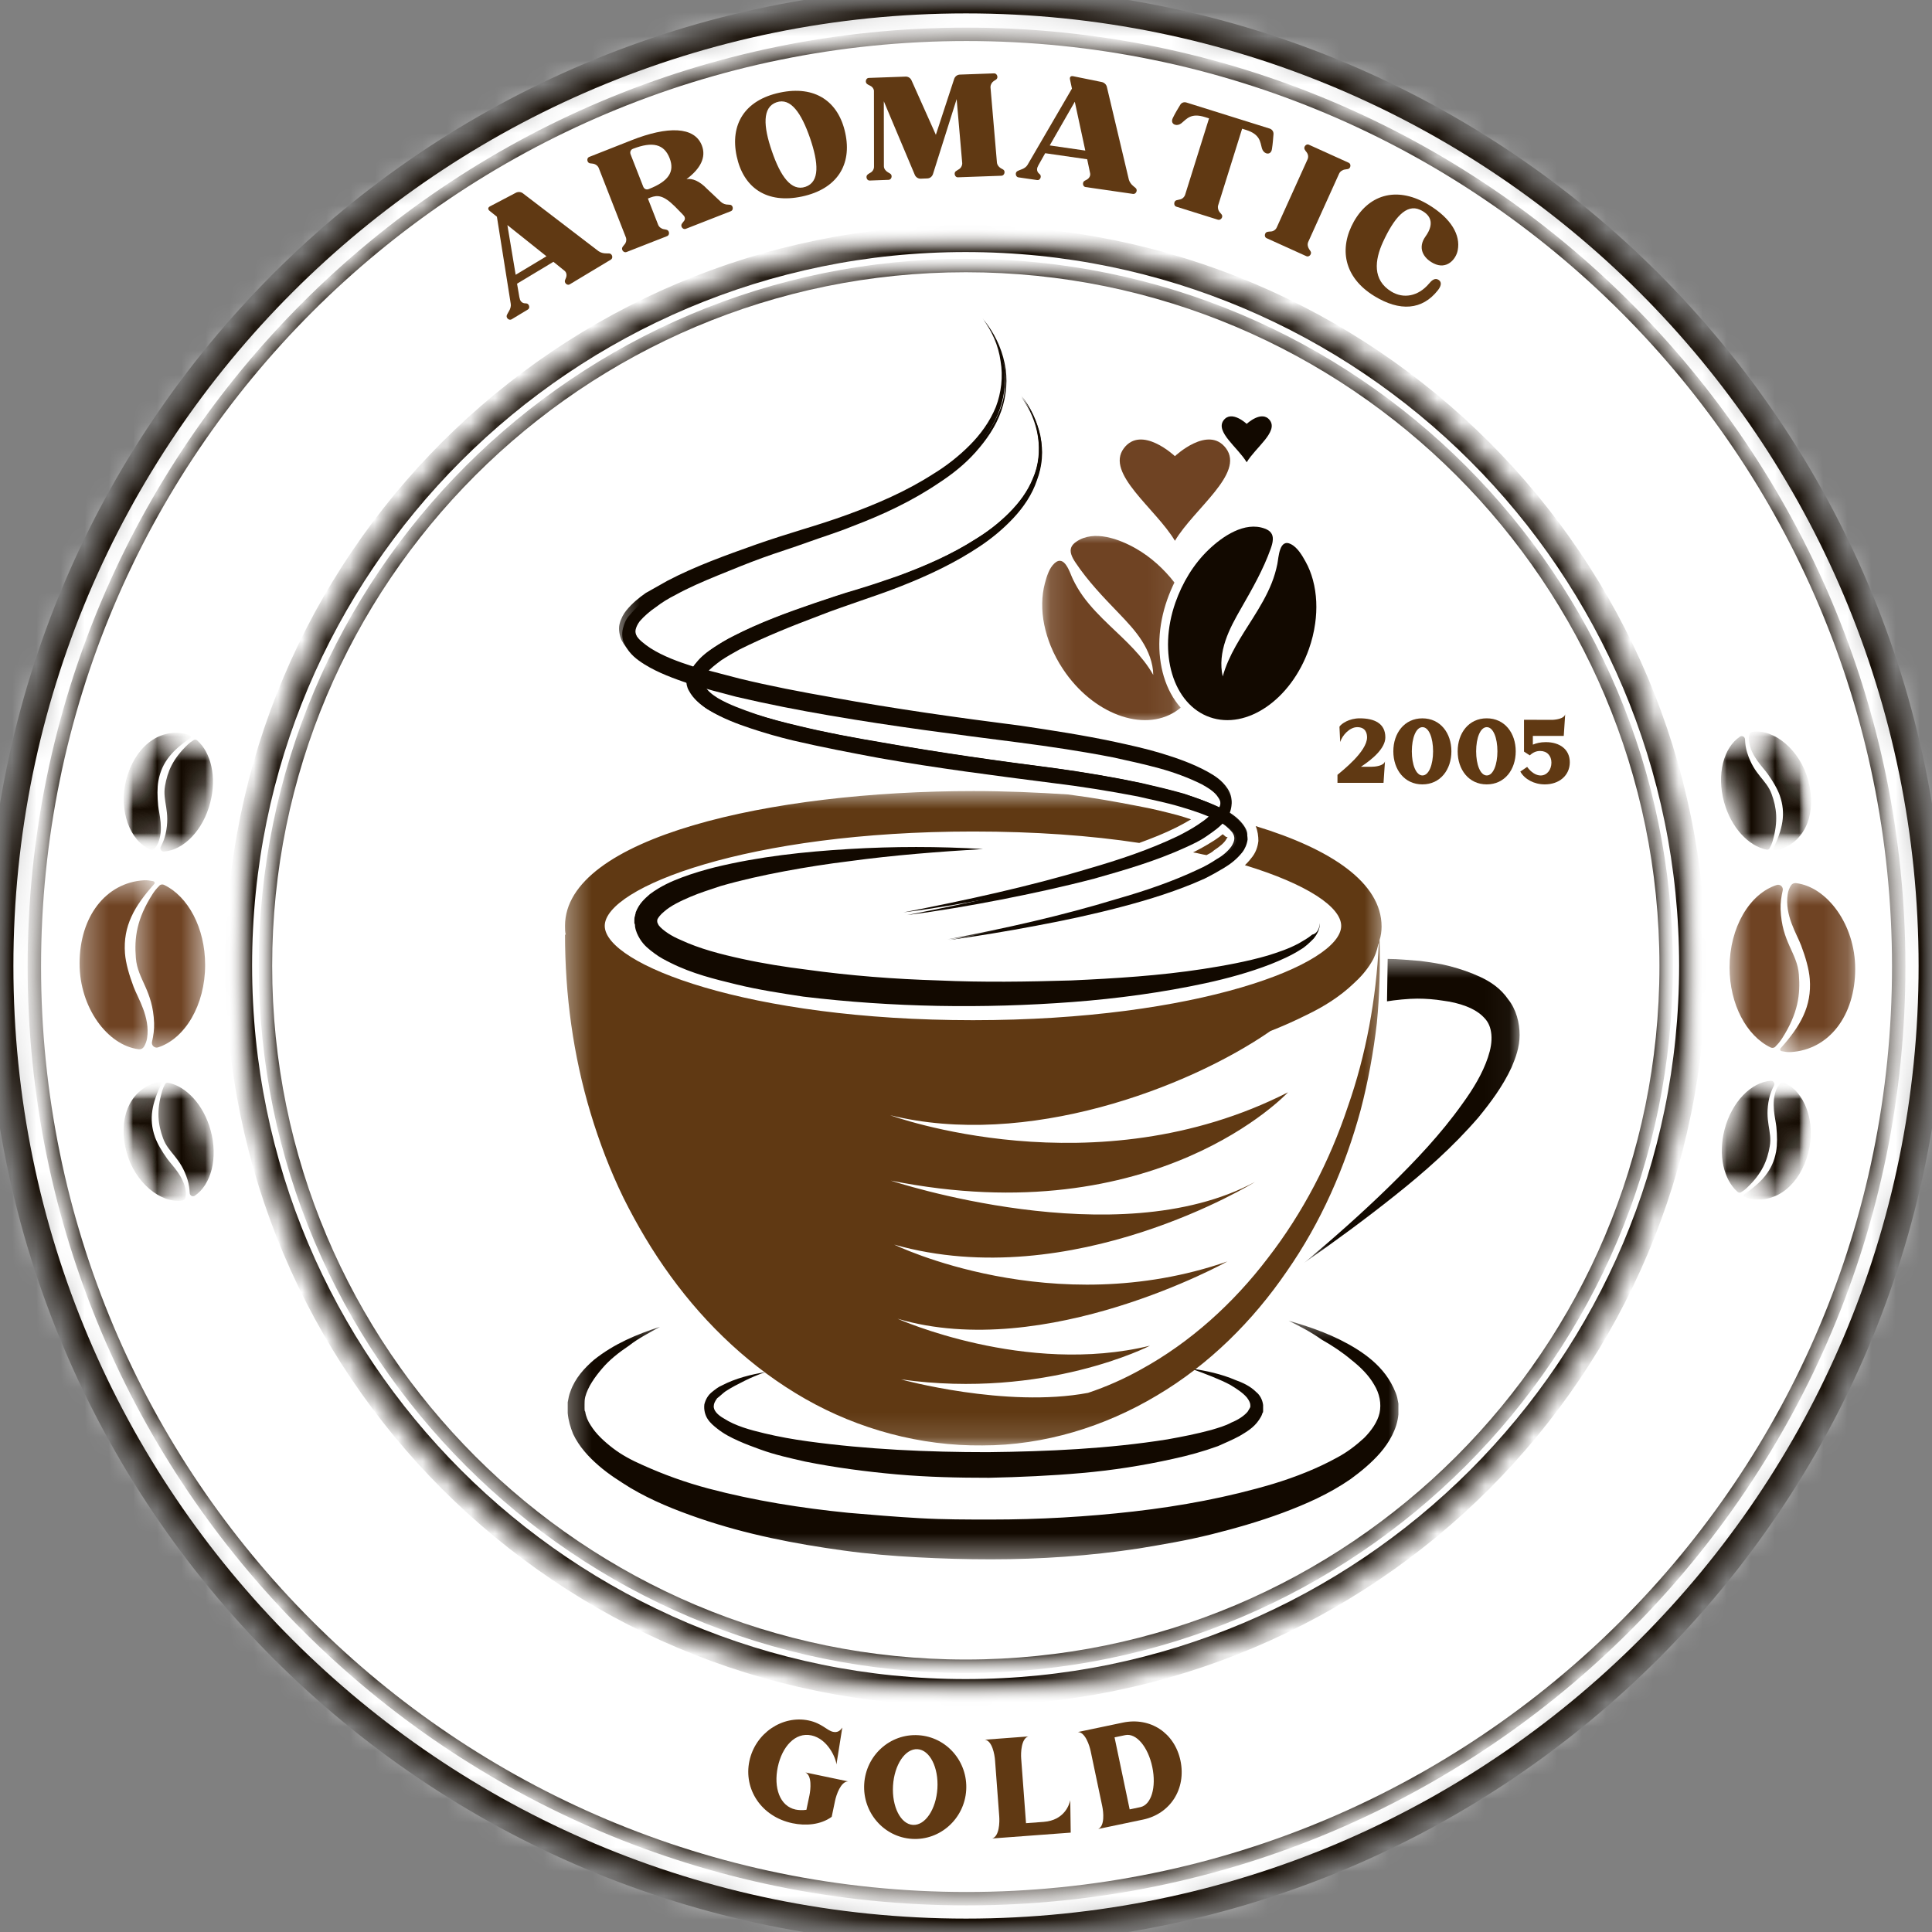 <svg width="80" height="80" viewBox="0 0 80 80" fill="none" xmlns="http://www.w3.org/2000/svg">
<rect x="0" y="0" width="80" height="80" fill="#808080" stroke="none"/>
<g id="logo">
<g id="Clip path group">
<mask id="mask0_90_4259" style="mask-type:luminance" maskUnits="userSpaceOnUse" x="0" y="0" width="80" height="80">
<g id="faa6d7cb8c">
<path id="Vector" d="M0 0H80V80H0V0Z" fill="white"/>
</g>
</mask>
<g mask="url(#mask0_90_4259)">
<g id="Group">
<g id="Clip path group_2">
<mask id="mask1_90_4259" style="mask-type:luminance" maskUnits="userSpaceOnUse" x="0" y="0" width="80" height="80">
<g id="b26c76aa44">
<path id="Vector_2" d="M40 0C17.908 0 0 17.908 0 40C0 62.092 17.908 80 40 80C62.092 80 80 62.092 80 40C80 17.908 62.092 0 40 0Z" fill="white"/>
</g>
</mask>
<g mask="url(#mask1_90_4259)">
<g id="Group_2">
<path id="Vector_3" d="M0 0H80V80H0V0Z" fill="white"/>
<path id="Vector_4" d="M40 0C17.908 0 0 17.908 0 40C0 62.092 17.908 80 40 80C62.092 80 80 62.092 80 40C80 17.908 62.092 0 40 0Z" stroke="#120900" stroke-width="1.11"/>
</g>
</g>
</g>
</g>
</g>
</g>
<g id="Clip path group_3">
<mask id="mask2_90_4259" style="mask-type:luminance" maskUnits="userSpaceOnUse" x="1" y="1" width="78" height="78">
<g id="266a3d454e">
<path id="Vector_5" d="M1.421 1.421H78.621V78.621H1.421V1.421Z" fill="white"/>
</g>
</mask>
<g mask="url(#mask2_90_4259)">
<g id="Group_3">
<g id="Clip path group_4">
<mask id="mask3_90_4259" style="mask-type:luminance" maskUnits="userSpaceOnUse" x="1" y="1" width="78" height="78">
<g id="27d89173b1">
<path id="Vector_6" d="M40.022 1.421C18.703 1.421 1.422 18.702 1.422 40.021C1.422 61.339 18.703 78.621 40.022 78.621C61.34 78.621 78.622 61.339 78.622 40.021C78.622 18.702 61.34 1.421 40.022 1.421Z" fill="white"/>
</g>
</mask>
<g mask="url(#mask3_90_4259)">
<g id="Group_4">
<path id="Vector_7" d="M40.022 1.421C18.703 1.421 1.422 18.702 1.422 40.021C1.422 61.339 18.703 78.621 40.022 78.621C61.34 78.621 78.622 61.339 78.622 40.021C78.622 18.702 61.34 1.421 40.022 1.421Z" stroke="#120900" stroke-width="0.555"/>
</g>
</g>
</g>
</g>
</g>
</g>
<g id="Clip path group_5">
<mask id="mask4_90_4259" style="mask-type:luminance" maskUnits="userSpaceOnUse" x="9" y="9" width="62" height="62">
<g id="ad11b6f2d5">
<path id="Vector_8" d="M9.884 9.882H70.084V70.082H9.884V9.882Z" fill="white"/>
</g>
</mask>
<g mask="url(#mask4_90_4259)">
<g id="Group_5">
<g id="Clip path group_6">
<mask id="mask5_90_4259" style="mask-type:luminance" maskUnits="userSpaceOnUse" x="9" y="9" width="62" height="62">
<g id="5148757e8a">
<path id="Vector_9" d="M39.983 9.882C23.361 9.882 9.884 23.359 9.884 39.982C9.884 56.606 23.361 70.082 39.983 70.082C56.608 70.082 70.084 56.606 70.084 39.982C70.084 23.359 56.608 9.882 39.983 9.882Z" fill="white"/>
</g>
</mask>
<g mask="url(#mask5_90_4259)">
<g id="Group_6">
<path id="Vector_10" d="M39.983 9.882C23.361 9.882 9.884 23.359 9.884 39.982C9.884 56.606 23.361 70.082 39.983 70.082C56.608 70.082 70.084 56.606 70.084 39.982C70.084 23.359 56.608 9.882 39.983 9.882Z" stroke="#120900" stroke-width="1.109"/>
</g>
</g>
</g>
</g>
</g>
</g>
<g id="Clip path group_7">
<mask id="mask6_90_4259" style="mask-type:luminance" maskUnits="userSpaceOnUse" x="10" y="10" width="59" height="59">
<g id="c9dd883308">
<path id="Vector_11" d="M10.993 10.995H68.993V68.995H10.993V10.995Z" fill="white"/>
</g>
</mask>
<g mask="url(#mask6_90_4259)">
<g id="Group_7">
<g id="Clip path group_8">
<mask id="mask7_90_4259" style="mask-type:luminance" maskUnits="userSpaceOnUse" x="10" y="10" width="59" height="59">
<g id="e04104ecd7">
<path id="Vector_12" d="M39.992 10.995C23.976 10.995 10.992 23.978 10.992 39.995C10.992 56.01 23.976 68.995 39.992 68.995C56.008 68.995 68.992 56.01 68.992 39.995C68.992 23.978 56.008 10.995 39.992 10.995Z" fill="white"/>
</g>
</mask>
<g mask="url(#mask7_90_4259)">
<g id="Group_8">
<path id="Vector_13" d="M39.992 10.995C23.976 10.995 10.992 23.978 10.992 39.995C10.992 56.01 23.976 68.995 39.992 68.995C56.008 68.995 68.992 56.01 68.992 39.995C68.992 23.978 56.008 10.995 39.992 10.995Z" stroke="#120900" stroke-width="0.555"/>
</g>
</g>
</g>
</g>
</g>
</g>
<g id="Clip path group_9">
<mask id="mask8_90_4259" style="mask-type:luminance" maskUnits="userSpaceOnUse" x="23" y="54" width="35" height="11">
<g id="4041d7ba23">
<path id="Vector_14" d="M23.357 54.533H57.999V64.568H23.357V54.533Z" fill="white"/>
</g>
</mask>
<g mask="url(#mask8_90_4259)">
<g id="Group_9">
<path id="Vector_15" d="M53.361 54.69C54.337 54.969 55.285 55.303 56.177 55.861C56.622 56.141 57.041 56.475 57.376 56.922C57.542 57.145 57.682 57.396 57.793 57.675C57.849 57.815 57.877 57.954 57.905 58.122V58.345C57.905 58.429 57.905 58.512 57.905 58.568C57.849 59.182 57.515 59.74 57.153 60.158C56.79 60.577 56.344 60.94 55.925 61.247C55.034 61.861 54.086 62.279 53.111 62.643C52.135 63.005 51.159 63.284 50.156 63.535C49.153 63.786 48.148 63.954 47.145 64.121C45.111 64.428 43.075 64.568 41.041 64.568C40.01 64.568 39.006 64.54 37.974 64.484C36.943 64.428 35.94 64.345 34.936 64.205C32.902 63.926 30.894 63.535 28.943 62.865C27.968 62.53 26.992 62.139 26.101 61.609C25.655 61.331 25.208 61.052 24.79 60.688C24.372 60.326 23.982 59.907 23.731 59.377C23.619 59.098 23.536 58.82 23.508 58.512C23.508 58.429 23.508 58.373 23.508 58.289V58.177C23.508 58.15 23.508 58.094 23.508 58.066C23.536 57.899 23.564 57.759 23.619 57.62C23.814 57.061 24.205 56.643 24.595 56.308C25.432 55.638 26.379 55.248 27.327 54.941C26.881 55.191 26.435 55.414 26.044 55.722C25.627 56.001 25.236 56.308 24.93 56.671C24.622 57.033 24.344 57.424 24.233 57.843C24.205 57.954 24.205 58.066 24.205 58.15C24.205 58.177 24.205 58.177 24.205 58.233V58.316C24.205 58.373 24.205 58.429 24.233 58.456C24.261 58.652 24.344 58.847 24.456 59.014C24.679 59.377 25.013 59.684 25.375 59.963C25.738 60.243 26.156 60.465 26.602 60.661C27.466 61.052 28.386 61.386 29.334 61.637C31.229 62.139 33.181 62.447 35.132 62.643C36.107 62.726 37.083 62.809 38.086 62.865C39.062 62.921 40.065 62.921 41.041 62.921C43.02 62.921 44.999 62.809 46.95 62.586C48.902 62.363 50.853 62 52.72 61.443C53.64 61.163 54.56 60.801 55.368 60.354C55.786 60.131 56.148 59.852 56.483 59.545C56.79 59.237 57.041 58.875 57.124 58.512C57.208 58.122 57.124 57.703 56.902 57.34C56.679 56.95 56.344 56.614 55.954 56.308C55.591 56.001 55.173 55.722 54.728 55.471C54.254 55.136 53.808 54.912 53.361 54.69Z" fill="#120900"/>
</g>
</g>
</g>
<g id="Clip path group_10">
<mask id="mask9_90_4259" style="mask-type:luminance" maskUnits="userSpaceOnUse" x="54" y="39" width="9" height="14">
<g id="5ae0c15b06">
<path id="Vector_16" d="M54.001 39.601H62.959V52.401H54.001V39.601Z" fill="white"/>
</g>
</mask>
<g mask="url(#mask9_90_4259)">
<g id="Group_10">
<path id="Vector_17" d="M57.461 39.706C57.907 39.706 58.381 39.761 58.798 39.789C59.217 39.845 59.635 39.9 60.054 40.012C60.471 40.123 60.889 40.263 61.308 40.459C61.725 40.654 62.144 40.933 62.45 41.38C62.785 41.798 62.924 42.357 62.924 42.859C62.924 43.361 62.757 43.807 62.59 44.198C62.228 44.98 61.725 45.649 61.224 46.263C60.165 47.491 58.994 48.523 57.767 49.499C56.541 50.476 55.287 51.397 54.005 52.29C55.204 51.286 56.373 50.254 57.489 49.165C58.604 48.076 59.663 46.961 60.555 45.705C61.001 45.091 61.391 44.449 61.614 43.779C61.725 43.444 61.782 43.138 61.754 42.831C61.725 42.551 61.642 42.328 61.447 42.133C61.085 41.742 60.416 41.519 59.746 41.435C59.412 41.38 59.049 41.351 58.687 41.351C58.325 41.351 57.767 41.408 57.433 41.463L57.461 39.706Z" fill="#120900"/>
</g>
</g>
</g>
<path id="Vector_18" d="M49.319 56.671C49.933 56.754 50.574 56.894 51.159 57.145C51.466 57.256 51.773 57.396 52.023 57.647C52.163 57.759 52.275 57.954 52.303 58.177V58.261C52.303 58.261 52.303 58.261 52.303 58.29V58.345C52.303 58.373 52.303 58.401 52.303 58.429C52.303 58.456 52.303 58.484 52.275 58.513C52.246 58.624 52.191 58.707 52.135 58.792C51.912 59.126 51.606 59.294 51.327 59.462C51.02 59.628 50.741 59.741 50.435 59.88C49.821 60.103 49.208 60.271 48.567 60.41C47.313 60.689 46.058 60.884 44.777 60.996C43.521 61.107 42.239 61.164 40.957 61.192C39.676 61.192 38.42 61.164 37.138 61.052C35.884 60.94 34.602 60.773 33.347 60.522C32.734 60.382 32.093 60.243 31.48 60.019C31.174 59.907 30.867 59.796 30.56 59.656C30.254 59.517 29.975 59.377 29.696 59.154C29.557 59.043 29.417 58.931 29.306 58.764C29.194 58.596 29.139 58.373 29.166 58.15C29.223 57.926 29.334 57.759 29.474 57.647C29.612 57.535 29.752 57.424 29.891 57.369C30.477 57.062 31.09 56.922 31.703 56.81C31.396 56.922 31.117 57.033 30.839 57.173C30.56 57.313 30.282 57.452 30.031 57.62C29.919 57.703 29.808 57.815 29.696 57.899C29.612 58.011 29.557 58.122 29.557 58.205C29.529 58.401 29.724 58.596 29.975 58.736C30.448 59.043 31.062 59.211 31.648 59.35C32.233 59.49 32.846 59.601 33.459 59.684C35.912 60.019 38.42 60.131 40.902 60.131C43.383 60.103 45.891 59.992 48.344 59.601C48.957 59.49 49.542 59.377 50.156 59.211C50.435 59.126 50.741 59.043 50.992 58.903C51.27 58.792 51.521 58.624 51.661 58.456C51.689 58.401 51.717 58.373 51.744 58.317L51.773 58.261V58.205V58.177C51.773 58.094 51.717 57.982 51.633 57.871C51.466 57.675 51.215 57.508 50.936 57.341C50.518 57.118 49.933 56.894 49.319 56.671Z" fill="#120900"/>
<path id="Vector_19" d="M54.644 38.226C54.672 38.449 54.532 38.7 54.394 38.868C54.226 39.035 54.058 39.202 53.863 39.315C53.473 39.566 53.027 39.761 52.609 39.928C51.745 40.263 50.825 40.514 49.933 40.709C48.122 41.1 46.254 41.351 44.414 41.491C40.707 41.77 36.972 41.714 33.264 41.268C32.345 41.128 31.425 40.989 30.505 40.766C29.585 40.542 28.666 40.319 27.773 39.872C27.55 39.761 27.327 39.649 27.104 39.481C26.881 39.315 26.658 39.147 26.491 38.868C26.407 38.728 26.324 38.56 26.296 38.366C26.296 38.309 26.296 38.281 26.268 38.226V38.087C26.268 38.058 26.268 37.975 26.296 37.919C26.296 37.864 26.324 37.836 26.324 37.779C26.463 37.417 26.686 37.221 26.909 37.026C27.355 36.691 27.801 36.496 28.247 36.328C28.693 36.162 29.166 36.022 29.612 35.91C31.453 35.464 33.293 35.268 35.16 35.156C37 35.045 38.868 35.045 40.707 35.156C38.868 35.268 37.027 35.407 35.187 35.658C34.268 35.77 33.376 35.91 32.484 36.077C31.591 36.245 30.7 36.44 29.835 36.691C29.418 36.83 28.972 36.97 28.581 37.138C28.192 37.305 27.773 37.5 27.495 37.751C27.355 37.864 27.244 38.003 27.215 38.087V38.17C27.215 38.198 27.244 38.254 27.272 38.309C27.355 38.421 27.495 38.533 27.661 38.645C27.829 38.756 27.996 38.84 28.192 38.924C28.972 39.287 29.835 39.51 30.728 39.705C31.62 39.9 32.511 40.04 33.404 40.151C35.215 40.402 37.027 40.542 38.868 40.598C40.707 40.681 42.519 40.653 44.358 40.598C46.198 40.514 48.01 40.402 49.822 40.123C50.713 39.984 51.633 39.817 52.498 39.566C52.944 39.426 53.361 39.287 53.78 39.063C53.975 38.951 54.17 38.84 54.337 38.7C54.505 38.672 54.644 38.477 54.644 38.226Z" fill="#120900"/>
<path id="Vector_20" d="M40.734 13.251C41.152 13.754 41.459 14.368 41.598 15.037C41.738 15.679 41.682 16.377 41.459 17.019C41.236 17.66 40.845 18.219 40.399 18.721C39.953 19.223 39.424 19.642 38.867 20.004C37.751 20.757 36.552 21.316 35.298 21.791C34.686 22.042 34.044 22.236 33.431 22.459C32.818 22.683 32.176 22.878 31.564 23.102C30.95 23.325 30.337 23.576 29.723 23.827C29.111 24.078 28.525 24.329 27.968 24.636C27.689 24.776 27.41 24.944 27.16 25.139C26.909 25.306 26.658 25.529 26.49 25.725C26.407 25.836 26.351 25.948 26.323 26.059C26.295 26.171 26.323 26.255 26.378 26.367C26.49 26.561 26.713 26.757 26.992 26.925C27.521 27.231 28.135 27.455 28.748 27.678C29.362 27.873 30.002 28.041 30.616 28.208C31.898 28.516 33.181 28.767 34.463 28.989C37.054 29.436 39.647 29.799 42.267 30.161C43.577 30.357 44.888 30.552 46.169 30.831C46.811 30.971 47.451 31.11 48.093 31.305C48.734 31.501 49.375 31.724 49.989 32.059C50.295 32.226 50.601 32.422 50.824 32.756C50.936 32.924 51.02 33.147 50.992 33.371C50.964 33.594 50.881 33.789 50.769 33.928C50.546 34.235 50.239 34.431 49.961 34.626C49.682 34.822 49.375 34.961 49.068 35.101C47.842 35.658 46.588 36.022 45.306 36.384C44.023 36.719 42.741 36.998 41.459 37.249C40.176 37.5 38.867 37.724 37.557 37.891C40.148 37.389 42.713 36.83 45.222 36.077C46.476 35.715 47.731 35.296 48.901 34.737C49.179 34.598 49.487 34.431 49.738 34.264C49.989 34.096 50.239 33.901 50.407 33.677C50.573 33.454 50.601 33.231 50.435 33.007C50.295 32.784 50.016 32.617 49.765 32.477C49.208 32.199 48.595 31.975 47.982 31.808C47.368 31.641 46.727 31.501 46.086 31.361C44.803 31.11 43.494 30.915 42.212 30.748C39.591 30.412 36.971 30.078 34.379 29.631C33.069 29.408 31.787 29.157 30.476 28.85C29.835 28.682 29.194 28.516 28.553 28.32C27.912 28.097 27.271 27.873 26.686 27.51C26.378 27.316 26.072 27.092 25.877 26.701C25.766 26.506 25.738 26.255 25.793 26.031C25.849 25.808 25.933 25.613 26.072 25.474C26.323 25.167 26.601 24.944 26.881 24.748C27.16 24.553 27.466 24.385 27.772 24.246C28.971 23.632 30.225 23.185 31.452 22.738C32.065 22.516 32.707 22.321 33.347 22.125C33.989 21.929 34.601 21.734 35.215 21.511C36.441 21.064 37.64 20.534 38.755 19.836C39.313 19.502 39.814 19.111 40.288 18.636C40.734 18.191 41.124 17.66 41.375 17.047C41.626 16.46 41.682 15.791 41.57 15.149C41.404 14.396 41.124 13.781 40.734 13.251Z" fill="#120900"/>
<path id="Vector_21" d="M42.294 16.46C42.685 16.934 42.963 17.493 43.075 18.079C43.214 18.665 43.158 19.306 42.935 19.893C42.74 20.479 42.378 21.008 41.96 21.455C41.541 21.902 41.068 22.293 40.566 22.627C39.563 23.297 38.447 23.827 37.305 24.274C36.748 24.497 36.162 24.693 35.605 24.887C35.047 25.083 34.462 25.278 33.904 25.501C32.789 25.92 31.675 26.367 30.615 26.897C30.364 27.037 30.113 27.176 29.862 27.343C29.639 27.51 29.416 27.678 29.25 27.873C29.165 27.985 29.138 28.069 29.11 28.152C29.082 28.236 29.11 28.32 29.138 28.403C29.221 28.571 29.444 28.767 29.667 28.906C30.141 29.184 30.699 29.408 31.256 29.575C31.813 29.743 32.399 29.91 32.984 30.05C34.155 30.329 35.326 30.552 36.496 30.748C38.866 31.166 41.235 31.501 43.632 31.808C44.831 31.975 46.03 32.171 47.201 32.422C47.786 32.562 48.399 32.701 48.984 32.868C49.569 33.035 50.155 33.259 50.712 33.566C50.991 33.733 51.269 33.901 51.493 34.207C51.605 34.375 51.66 34.571 51.66 34.766C51.632 34.962 51.549 35.156 51.437 35.296C51.214 35.575 50.963 35.77 50.685 35.938C50.406 36.105 50.155 36.245 49.876 36.384C48.761 36.886 47.59 37.249 46.419 37.556C45.249 37.864 44.079 38.115 42.88 38.337C41.709 38.56 40.51 38.756 39.312 38.924C41.681 38.477 44.023 37.947 46.336 37.249C47.479 36.915 48.621 36.524 49.709 36.022C49.988 35.882 50.238 35.743 50.461 35.603C50.712 35.435 50.935 35.268 51.075 35.073C51.214 34.849 51.242 34.682 51.103 34.486C50.963 34.292 50.74 34.124 50.489 34.013C49.988 33.761 49.43 33.566 48.844 33.398C48.287 33.231 47.702 33.12 47.116 32.98C45.945 32.756 44.748 32.562 43.577 32.422C41.18 32.115 38.782 31.808 36.413 31.39C35.214 31.166 34.043 30.943 32.846 30.664C32.26 30.524 31.675 30.357 31.089 30.162C30.504 29.967 29.918 29.743 29.361 29.408C29.082 29.241 28.803 29.018 28.608 28.654C28.525 28.488 28.468 28.236 28.525 28.041C28.58 27.846 28.664 27.65 28.776 27.51C28.999 27.231 29.25 27.037 29.528 26.841C29.779 26.674 30.058 26.506 30.336 26.367C31.424 25.808 32.566 25.39 33.709 24.999C34.294 24.804 34.852 24.608 35.437 24.441C36.023 24.274 36.58 24.078 37.137 23.883C38.253 23.465 39.367 22.99 40.371 22.348C40.873 22.042 41.346 21.678 41.765 21.26C42.183 20.842 42.545 20.367 42.768 19.809C43.242 18.749 43.019 17.409 42.294 16.46Z" fill="#120900"/>
<path id="Vector_22" d="M50.629 34.543C50.461 34.683 50.295 34.794 50.155 34.877C49.932 35.017 49.681 35.157 49.403 35.296C49.598 35.324 49.764 35.379 49.96 35.408C50.072 35.352 50.183 35.296 50.267 35.213C50.518 35.045 50.685 34.906 50.769 34.766C50.797 34.711 50.797 34.711 50.824 34.683C50.824 34.683 50.824 34.683 50.824 34.654C50.769 34.683 50.741 34.626 50.629 34.543Z" fill="#603913"/>
<g id="Clip path group_11">
<mask id="mask10_90_4259" style="mask-type:luminance" maskUnits="userSpaceOnUse" x="23" y="32" width="35" height="28">
<g id="2e13ccdc54">
<path id="Vector_23" d="M23.357 32.667H57.466V59.867H23.357V32.667Z" fill="white"/>
</g>
</mask>
<g mask="url(#mask10_90_4259)">
<g id="Group_11">
<path id="Vector_24" d="M57.208 38.366C57.208 36.552 55.117 35.156 51.995 34.207C52.079 34.403 52.107 34.626 52.107 34.822C52.079 35.073 51.995 35.324 51.801 35.547C51.717 35.658 51.633 35.743 51.55 35.826C54.114 36.607 55.536 37.556 55.536 38.338C55.536 39.928 49.599 42.244 40.288 42.244C30.979 42.244 25.041 39.928 25.041 38.338C25.041 36.747 30.979 34.431 40.288 34.431C42.853 34.431 45.166 34.598 47.174 34.905C47.703 34.711 48.205 34.515 48.707 34.264C48.93 34.152 49.125 34.041 49.319 33.928C49.153 33.873 48.985 33.817 48.79 33.762C48.26 33.622 47.703 33.482 47.09 33.371C46.226 33.203 45.306 33.035 44.218 32.896C42.936 32.813 41.627 32.756 40.316 32.756C31.899 32.756 23.396 34.682 23.396 38.338C23.396 38.477 23.396 38.589 23.425 38.7H23.396C23.396 41.183 23.731 43.695 24.456 46.095C24.818 47.295 25.264 48.467 25.822 49.611C26.379 50.727 27.02 51.816 27.773 52.848C29.251 54.885 31.145 56.671 33.347 57.926C35.55 59.182 38.114 59.88 40.679 59.852C43.243 59.852 45.752 59.071 47.899 57.787C50.072 56.503 51.884 54.69 53.278 52.652C54.7 50.616 55.703 48.327 56.344 45.955C56.651 44.783 56.874 43.555 57.013 42.356C57.125 41.212 57.153 40.068 57.125 38.924C57.18 38.756 57.208 38.56 57.208 38.366ZM55.814 45.816C55.062 48.076 53.947 50.225 52.498 52.095C51.076 53.964 49.292 55.582 47.257 56.699C46.56 57.09 45.808 57.424 45.055 57.675C41.654 58.317 37.306 57.118 37.306 57.118C43.299 57.954 47.619 55.722 47.619 55.722C42.462 56.978 37.166 54.606 37.166 54.606C43.299 56.42 50.825 52.234 50.825 52.234C43.578 54.746 37.027 51.537 37.027 51.537C44.414 53.629 51.967 48.942 51.967 48.942C46.254 52.011 36.888 48.886 36.888 48.886C47.899 51.09 53.334 45.23 53.334 45.23C45.334 49.304 36.86 46.179 36.86 46.179C42.49 47.574 49.181 45.063 52.609 42.691C53.111 42.495 53.612 42.272 54.114 42.021C54.811 41.687 55.48 41.268 56.037 40.738C56.316 40.487 56.594 40.179 56.79 39.845C56.93 39.621 57.013 39.37 57.068 39.119C57.068 39.091 57.096 39.063 57.096 39.035C56.985 41.379 56.567 43.668 55.814 45.816Z" fill="#603913"/>
</g>
</g>
</g>
<g id="Clip path group_12">
<mask id="mask11_90_4259" style="mask-type:luminance" maskUnits="userSpaceOnUse" x="25" y="13" width="27" height="27">
<g id="7f892cf6db">
<path id="Vector_25" d="M25.468 13.168H51.868V39.067H25.468V13.168Z" fill="white"/>
</g>
</mask>
<g mask="url(#mask11_90_4259)">
<g id="Group_12">
<path id="Vector_26" d="M51.521 34.208C51.355 33.956 51.104 33.762 50.881 33.622C50.936 33.511 50.964 33.398 50.992 33.26C51.02 33.036 50.936 32.813 50.825 32.645C50.602 32.311 50.295 32.115 49.989 31.947C49.376 31.613 48.734 31.39 48.093 31.194C47.452 30.999 46.811 30.86 46.169 30.72C44.86 30.441 43.578 30.245 42.267 30.05C39.648 29.715 37.055 29.352 34.463 28.878C33.181 28.654 31.87 28.403 30.616 28.097C30.198 27.986 29.752 27.873 29.334 27.762C29.474 27.595 29.668 27.427 29.863 27.288C30.086 27.12 30.337 26.98 30.616 26.841C31.648 26.283 32.79 25.865 33.905 25.446C34.463 25.25 35.047 25.027 35.606 24.831C36.163 24.637 36.748 24.441 37.306 24.218C38.449 23.772 39.536 23.269 40.567 22.572C41.069 22.237 41.542 21.846 41.961 21.4C42.379 20.953 42.741 20.423 42.936 19.837C43.159 19.251 43.187 18.61 43.076 18.023C42.936 17.438 42.686 16.851 42.295 16.404C43.02 17.353 43.243 18.693 42.797 19.782C42.575 20.34 42.212 20.814 41.793 21.233C41.376 21.651 40.902 22.014 40.4 22.321C39.396 22.963 38.309 23.437 37.166 23.855C36.609 24.05 36.023 24.246 35.466 24.414C34.881 24.581 34.324 24.776 33.738 24.971C32.595 25.362 31.453 25.78 30.365 26.339C30.086 26.478 29.808 26.646 29.557 26.813C29.306 26.98 29.027 27.176 28.804 27.483C28.777 27.511 28.748 27.539 28.72 27.595H28.692C28.08 27.399 27.466 27.176 26.937 26.841C26.686 26.674 26.435 26.478 26.323 26.283C26.267 26.171 26.267 26.088 26.267 25.976C26.295 25.865 26.352 25.752 26.435 25.641C26.602 25.418 26.853 25.223 27.104 25.055C27.355 24.888 27.633 24.72 27.912 24.553C28.469 24.246 29.083 23.995 29.668 23.744C30.282 23.493 30.894 23.269 31.508 23.018C32.121 22.795 32.734 22.572 33.376 22.376C33.989 22.181 34.63 21.958 35.243 21.706C36.469 21.233 37.696 20.674 38.811 19.921C39.368 19.558 39.898 19.112 40.344 18.637C40.79 18.135 41.181 17.577 41.404 16.935C41.627 16.293 41.682 15.596 41.542 14.953C41.404 14.312 41.096 13.698 40.679 13.168C41.069 13.698 41.347 14.312 41.431 14.953C41.542 15.596 41.459 16.265 41.236 16.851C40.985 17.465 40.595 17.995 40.148 18.442C39.703 18.889 39.173 19.306 38.616 19.642C37.529 20.34 36.303 20.87 35.076 21.316C34.463 21.539 33.849 21.735 33.208 21.929C32.567 22.125 31.954 22.321 31.313 22.544C30.059 22.99 28.804 23.437 27.633 24.05C27.327 24.218 27.049 24.386 26.741 24.553C26.463 24.748 26.184 24.971 25.933 25.278C25.821 25.418 25.71 25.614 25.655 25.837C25.599 26.06 25.655 26.311 25.738 26.506C25.933 26.897 26.24 27.12 26.546 27.316C27.16 27.678 27.773 27.929 28.414 28.124C28.414 28.292 28.442 28.46 28.526 28.599C28.72 28.962 29 29.158 29.278 29.352C29.835 29.688 30.42 29.911 31.006 30.105C31.591 30.301 32.177 30.441 32.762 30.609C33.933 30.888 35.132 31.139 36.33 31.334C38.7 31.752 41.096 32.06 43.494 32.366C44.692 32.534 45.863 32.701 47.034 32.924C47.619 33.036 48.205 33.175 48.762 33.343C49.208 33.454 49.654 33.594 50.072 33.79C49.933 33.928 49.765 34.041 49.599 34.152C49.347 34.319 49.041 34.487 48.762 34.626C47.591 35.185 46.337 35.603 45.083 35.966C42.575 36.719 39.982 37.277 37.417 37.779C38.728 37.613 40.01 37.389 41.319 37.138C42.602 36.887 43.912 36.608 45.166 36.273C46.449 35.938 47.703 35.547 48.93 34.989C49.236 34.849 49.542 34.683 49.821 34.515C50.044 34.375 50.267 34.208 50.462 34.013C50.686 34.124 50.881 34.292 51.02 34.459C51.159 34.654 51.132 34.822 50.992 35.045C50.853 35.24 50.63 35.436 50.379 35.575C50.128 35.743 49.877 35.883 49.627 35.994C48.567 36.496 47.425 36.887 46.254 37.221C43.967 37.919 41.599 38.449 39.229 38.896C40.428 38.728 41.627 38.534 42.797 38.31C43.967 38.087 45.166 37.836 46.337 37.528C47.508 37.221 48.679 36.859 49.793 36.356C50.072 36.217 50.351 36.077 50.602 35.91C50.853 35.743 51.132 35.547 51.355 35.268C51.466 35.128 51.55 34.962 51.578 34.738C51.717 34.571 51.633 34.375 51.521 34.208ZM50.49 33.426C50.016 33.203 49.515 33.036 49.041 32.868C48.456 32.701 47.87 32.562 47.257 32.422C46.058 32.171 44.888 31.975 43.689 31.809C41.292 31.501 38.922 31.166 36.553 30.748C35.383 30.552 34.184 30.329 33.041 30.05C32.456 29.911 31.898 29.771 31.313 29.575C30.756 29.381 30.198 29.185 29.724 28.907C29.501 28.767 29.278 28.599 29.194 28.403V28.376C29.612 28.488 30.059 28.627 30.477 28.711C31.759 29.018 33.069 29.269 34.379 29.492C36.971 29.939 39.591 30.301 42.212 30.609C43.521 30.775 44.804 30.971 46.086 31.222C46.728 31.362 47.368 31.501 47.982 31.669C48.595 31.836 49.236 32.032 49.765 32.339C50.044 32.477 50.295 32.673 50.435 32.868C50.546 33.092 50.574 33.26 50.49 33.426Z" fill="#120900"/>
</g>
</g>
</g>
<g id="Clip path group_13">
<mask id="mask12_90_4259" style="mask-type:luminance" maskUnits="userSpaceOnUse" x="43" y="22" width="6" height="8">
<g id="485e359414">
<path id="Vector_27" d="M43.141 22H48.932V30H43.141V22Z" fill="white"/>
</g>
</mask>
<g mask="url(#mask12_90_4259)">
<g id="Group_13">
<path id="Vector_28" d="M48.191 28.012C47.901 27.044 47.95 25.913 48.332 24.83C48.418 24.585 48.518 24.349 48.631 24.121C48.195 23.56 47.662 23.073 47.044 22.718C46.355 22.323 45.3 21.925 44.568 22.43C44.483 22.488 44.403 22.561 44.362 22.656C44.321 22.752 44.328 22.852 44.357 22.95C44.393 23.074 44.467 23.193 44.533 23.292C45.043 24.058 45.676 24.718 46.314 25.379C46.663 25.743 47.012 26.111 47.283 26.535C47.555 26.959 47.747 27.446 47.754 27.948C47.308 27.155 46.613 26.537 45.955 25.908C45.556 25.526 45.163 25.131 44.839 24.682C44.679 24.458 44.542 24.224 44.423 23.977C44.3 23.721 44.084 22.947 43.668 23.321C43.443 23.523 43.34 23.877 43.265 24.158C43.195 24.422 43.161 24.695 43.156 24.968C43.144 25.575 43.278 26.182 43.506 26.744C43.642 27.08 43.813 27.402 44.014 27.704C45.241 29.556 47.332 30.34 48.683 29.457C48.756 29.409 48.825 29.357 48.89 29.302C48.583 28.957 48.344 28.522 48.191 28.012Z" fill="#6F4323"/>
</g>
</g>
</g>
<path id="Vector_29" d="M54.364 24.01C54.292 23.748 54.193 23.491 54.059 23.253C53.918 22.997 53.731 22.678 53.464 22.536C52.97 22.275 52.948 23.078 52.892 23.355C52.837 23.624 52.761 23.884 52.66 24.139C52.456 24.653 52.172 25.131 51.878 25.598C51.393 26.367 50.871 27.134 50.631 28.01C50.516 27.522 50.583 27.004 50.744 26.527C50.903 26.051 51.15 25.608 51.401 25.172C51.856 24.377 52.31 23.583 52.618 22.717C52.657 22.606 52.7 22.472 52.705 22.343C52.71 22.241 52.691 22.142 52.628 22.059C52.566 21.977 52.471 21.926 52.374 21.889C51.538 21.576 50.614 22.216 50.042 22.766C49.414 23.369 48.959 24.134 48.672 24.949C47.934 27.041 48.573 29.167 50.1 29.699C51.626 30.23 53.462 28.964 54.2 26.873C54.321 26.531 54.408 26.178 54.458 25.819C54.543 25.218 54.523 24.598 54.364 24.01Z" fill="#120900"/>
<path id="Vector_30" d="M52.583 17.405C52.251 16.961 51.623 17.552 51.623 17.552C51.623 17.552 50.996 16.961 50.665 17.405C50.312 17.878 51.263 18.537 51.623 19.142C51.988 18.532 52.936 17.878 52.583 17.405Z" fill="#120900"/>
<path id="Vector_31" d="M50.766 18.564C50.034 17.583 48.651 18.889 48.651 18.889C48.651 18.889 47.268 17.583 46.535 18.564C45.757 19.606 47.856 21.058 48.651 22.393C49.455 21.048 51.544 19.606 50.766 18.564Z" fill="#6F4323"/>
<g id="Clip path group_14">
<mask id="mask13_90_4259" style="mask-type:luminance" maskUnits="userSpaceOnUse" x="3" y="36" width="4" height="8">
<g id="66a8d7e09a">
<path id="Vector_32" d="M3.295 36.449H6.405V43.448H3.295V36.449Z" fill="white"/>
</g>
</mask>
<g mask="url(#mask13_90_4259)">
<g id="Group_14">
<path id="Vector_33" d="M6.091 42.985C6.072 43.108 6.029 43.226 5.966 43.335C5.966 43.335 5.965 43.336 5.965 43.337C5.919 43.414 5.836 43.459 5.737 43.446C4.451 43.284 3.295 41.723 3.295 39.897C3.295 37.961 4.376 36.543 5.97 36.45C6.095 36.443 6.219 36.463 6.34 36.488C6.399 36.499 6.423 36.564 6.385 36.606C5.562 37.527 5.09 38.344 5.175 39.477C5.206 39.884 5.352 40.388 5.535 40.869C5.703 41.321 6.224 42.116 6.091 42.985Z" fill="#6F4323"/>
</g>
</g>
</g>
<g id="Clip path group_15">
<mask id="mask14_90_4259" style="mask-type:luminance" maskUnits="userSpaceOnUse" x="5" y="36" width="4" height="8">
<g id="41119a403f">
<path id="Vector_34" d="M5.468 36.447H8.494V43.447H5.468V36.447Z" fill="white"/>
</g>
</mask>
<g mask="url(#mask14_90_4259)">
<g id="Group_15">
<path id="Vector_35" d="M8.494 39.955C8.494 41.616 7.662 43.008 6.544 43.37C6.401 43.415 6.261 43.287 6.294 43.141C6.353 42.888 6.39 42.628 6.381 42.366C6.333 41.001 5.699 40.568 5.626 39.671C5.558 38.834 5.655 38.054 6.325 37.009C6.398 36.896 6.483 36.79 6.58 36.696C6.624 36.628 6.718 36.605 6.795 36.642C7.785 37.116 8.494 38.422 8.494 39.955Z" fill="#6F4323"/>
</g>
</g>
</g>
<g id="Clip path group_16">
<mask id="mask15_90_4259" style="mask-type:luminance" maskUnits="userSpaceOnUse" x="73" y="36" width="4" height="8">
<g id="3e793941f6">
<path id="Vector_36" d="M73.71 36.566H76.821V43.565H73.71V36.566Z" fill="white"/>
</g>
</mask>
<g mask="url(#mask15_90_4259)">
<g id="Group_16">
<path id="Vector_37" d="M74.024 37.03C74.042 36.907 74.085 36.789 74.149 36.68C74.15 36.68 74.15 36.679 74.15 36.678C74.195 36.601 74.28 36.556 74.378 36.569C75.663 36.731 76.82 38.292 76.82 40.118C76.82 42.054 75.738 43.472 74.144 43.565C74.019 43.572 73.895 43.552 73.775 43.527C73.715 43.516 73.691 43.451 73.73 43.409C74.553 42.488 75.025 41.672 74.939 40.538C74.908 40.132 74.762 39.627 74.58 39.146C74.412 38.694 73.89 37.899 74.024 37.03Z" fill="#6F4323"/>
</g>
</g>
</g>
<g id="Clip path group_17">
<mask id="mask16_90_4259" style="mask-type:luminance" maskUnits="userSpaceOnUse" x="71" y="36" width="4" height="8">
<g id="edad1f4e07">
<path id="Vector_38" d="M71.618 36.566H74.531V43.566H71.618V36.566Z" fill="white"/>
</g>
</mask>
<g mask="url(#mask16_90_4259)">
<g id="Group_17">
<path id="Vector_39" d="M71.618 40.059C71.618 38.398 72.45 37.006 73.568 36.646C73.713 36.599 73.851 36.727 73.818 36.873C73.76 37.126 73.722 37.386 73.731 37.648C73.779 39.014 74.414 39.447 74.487 40.344C74.554 41.18 74.457 41.961 73.788 43.005C73.715 43.118 73.629 43.224 73.532 43.319C73.489 43.386 73.394 43.409 73.317 43.373C72.327 42.898 71.618 41.593 71.618 40.059Z" fill="#6F4323"/>
</g>
</g>
</g>
<g id="Clip path group_18">
<mask id="mask17_90_4259" style="mask-type:luminance" maskUnits="userSpaceOnUse" x="4" y="30" width="5" height="6">
<g id="8fdb8b7a50">
<path id="Vector_40" d="M4.93 30.267H8.13V35.333H4.93V30.267Z" fill="white"/>
</g>
</mask>
<g mask="url(#mask17_90_4259)">
<g id="Group_18">
<g id="Clip path group_19">
<mask id="mask18_90_4259" style="mask-type:luminance" maskUnits="userSpaceOnUse" x="4" y="29" width="6" height="7">
<g id="2f8bd36ff3">
<path id="Vector_41" d="M5.849 29.911L9.334 30.816L8.078 35.656L4.593 34.751L5.849 29.911Z" fill="white"/>
</g>
</mask>
<g mask="url(#mask18_90_4259)">
<g id="Group_19">
<g id="Clip path group_20">
<mask id="mask19_90_4259" style="mask-type:luminance" maskUnits="userSpaceOnUse" x="4" y="29" width="6" height="7">
<g id="0c5ad0fc12">
<path id="Vector_42" d="M5.844 29.911L9.33 30.816L8.073 35.656L4.588 34.751L5.844 29.911Z" fill="white"/>
</g>
</mask>
<g mask="url(#mask19_90_4259)">
<g id="Group_20">
<g id="Clip path group_21">
<mask id="mask20_90_4259" style="mask-type:luminance" maskUnits="userSpaceOnUse" x="4" y="29" width="4" height="7">
<g id="64a1c1e684">
<path id="Vector_43" d="M5.841 29.912L7.926 30.453L6.669 35.291L4.586 34.751L5.841 29.912Z" fill="white"/>
</g>
</mask>
<g mask="url(#mask20_90_4259)">
<g id="Group_21">
<g id="Clip path group_22">
<mask id="mask21_90_4259" style="mask-type:luminance" maskUnits="userSpaceOnUse" x="4" y="29" width="4" height="7">
<g id="a7b3daf4ea">
<path id="Vector_44" d="M5.84 29.912L7.924 30.453L6.668 35.291L4.585 34.751L5.84 29.912Z" fill="white"/>
</g>
</mask>
<g mask="url(#mask21_90_4259)">
<g id="Group_22">
<path id="Vector_45" d="M6.544 34.916C6.509 34.998 6.458 35.072 6.397 35.136L6.396 35.137C6.351 35.182 6.287 35.199 6.224 35.173C5.39 34.837 4.897 33.557 5.224 32.295C5.572 30.957 6.551 30.165 7.634 30.378C7.72 30.395 7.799 30.43 7.876 30.468C7.913 30.487 7.918 30.535 7.885 30.558C7.168 31.051 6.705 31.534 6.559 32.333C6.507 32.619 6.514 32.993 6.55 33.356C6.582 33.698 6.788 34.338 6.544 34.916Z" fill="#120900"/>
</g>
</g>
</g>
</g>
</g>
</g>
</g>
</g>
</g>
</g>
</g>
</g>
</g>
</g>
</g>
<g id="Clip path group_23">
<mask id="mask22_90_4259" style="mask-type:luminance" maskUnits="userSpaceOnUse" x="6" y="30" width="3" height="6">
<g id="1dcd4149b7">
<path id="Vector_46" d="M6.533 30.533H8.933V35.333H6.533V30.533Z" fill="white"/>
</g>
</mask>
<g mask="url(#mask22_90_4259)">
<g id="Group_23">
<g id="Clip path group_24">
<mask id="mask23_90_4259" style="mask-type:luminance" maskUnits="userSpaceOnUse" x="4" y="29" width="6" height="7">
<g id="99e294fff3">
<path id="Vector_47" d="M5.849 29.911L9.335 30.816L8.078 35.656L4.593 34.751L5.849 29.911Z" fill="white"/>
</g>
</mask>
<g mask="url(#mask23_90_4259)">
<g id="Group_24">
<g id="Clip path group_25">
<mask id="mask24_90_4259" style="mask-type:luminance" maskUnits="userSpaceOnUse" x="4" y="29" width="6" height="7">
<g id="3e2047b4c9">
<path id="Vector_48" d="M5.849 29.911L9.335 30.816L8.078 35.656L4.593 34.751L5.849 29.911Z" fill="white"/>
</g>
</mask>
<g mask="url(#mask24_90_4259)">
<g id="Group_25">
<path id="Vector_49" d="M8.704 33.24C8.406 34.389 7.598 35.206 6.785 35.261C6.68 35.268 6.609 35.156 6.658 35.06C6.743 34.895 6.814 34.722 6.855 34.539C7.068 33.587 6.72 33.178 6.833 32.544C6.937 31.955 7.142 31.432 7.779 30.827C7.847 30.761 7.923 30.703 8.006 30.655C8.047 30.615 8.115 30.616 8.16 30.655C8.738 31.155 8.98 32.181 8.704 33.24Z" fill="#120900"/>
</g>
</g>
</g>
</g>
</g>
</g>
</g>
</g>
</g>
<g id="Clip path group_26">
<mask id="mask25_90_4259" style="mask-type:luminance" maskUnits="userSpaceOnUse" x="72" y="44" width="4" height="6">
<g id="5764d98c2f">
<path id="Vector_50" d="M72.133 44.666H75.066V49.733H72.133V44.666Z" fill="white"/>
</g>
</mask>
<g mask="url(#mask25_90_4259)">
<g id="Group_26">
<g id="Clip path group_27">
<mask id="mask26_90_4259" style="mask-type:luminance" maskUnits="userSpaceOnUse" x="70" y="44" width="6" height="7">
<g id="b912666b3d">
<path id="Vector_51" d="M74.266 50.103L70.781 49.198L72.037 44.358L75.522 45.264L74.266 50.103Z" fill="white"/>
</g>
</mask>
<g mask="url(#mask26_90_4259)">
<g id="Group_27">
<g id="Clip path group_28">
<mask id="mask27_90_4259" style="mask-type:luminance" maskUnits="userSpaceOnUse" x="70" y="44" width="6" height="7">
<g id="f8691aa47f">
<path id="Vector_52" d="M74.267 50.104L70.782 49.199L72.039 44.359L75.523 45.264L74.267 50.104Z" fill="white"/>
</g>
</mask>
<g mask="url(#mask27_90_4259)">
<g id="Group_28">
<g id="Clip path group_29">
<mask id="mask28_90_4259" style="mask-type:luminance" maskUnits="userSpaceOnUse" x="72" y="44" width="4" height="7">
<g id="0cdd4aeadb">
<path id="Vector_53" d="M74.265 50.102L72.18 49.562L73.436 44.723L75.521 45.264L74.265 50.102Z" fill="white"/>
</g>
</mask>
<g mask="url(#mask28_90_4259)">
<g id="Group_29">
<g id="Clip path group_30">
<mask id="mask29_90_4259" style="mask-type:luminance" maskUnits="userSpaceOnUse" x="72" y="44" width="4" height="7">
<g id="12cf5dbfdd">
<path id="Vector_54" d="M74.26 50.102L72.175 49.561L73.432 44.723L75.516 45.263L74.26 50.102Z" fill="white"/>
</g>
</mask>
<g mask="url(#mask29_90_4259)">
<g id="Group_30">
<path id="Vector_55" d="M73.561 45.098C73.596 45.015 73.646 44.941 73.708 44.878C73.709 44.878 73.709 44.877 73.709 44.877C73.754 44.831 73.818 44.814 73.882 44.84C74.714 45.177 75.209 46.456 74.881 47.719C74.534 49.056 73.555 49.849 72.47 49.635C72.385 49.619 72.306 49.583 72.229 49.546C72.191 49.527 72.187 49.479 72.22 49.456C72.937 48.962 73.4 48.48 73.545 47.681C73.597 47.395 73.59 47.021 73.555 46.657C73.522 46.315 73.316 45.676 73.561 45.098Z" fill="#120900"/>
</g>
</g>
</g>
</g>
</g>
</g>
</g>
</g>
</g>
</g>
</g>
</g>
</g>
</g>
</g>
<g id="Clip path group_31">
<mask id="mask30_90_4259" style="mask-type:luminance" maskUnits="userSpaceOnUse" x="71" y="44" width="3" height="6">
<g id="b5ca1bba8c">
<path id="Vector_56" d="M71.064 44.667H73.731V49.467H71.064V44.667Z" fill="white"/>
</g>
</mask>
<g mask="url(#mask30_90_4259)">
<g id="Group_31">
<g id="Clip path group_32">
<mask id="mask31_90_4259" style="mask-type:luminance" maskUnits="userSpaceOnUse" x="70" y="44" width="6" height="7">
<g id="c4844b1d60">
<path id="Vector_57" d="M74.265 50.103L70.781 49.197L72.037 44.358L75.521 45.263L74.265 50.103Z" fill="white"/>
</g>
</mask>
<g mask="url(#mask31_90_4259)">
<g id="Group_32">
<g id="Clip path group_33">
<mask id="mask32_90_4259" style="mask-type:luminance" maskUnits="userSpaceOnUse" x="70" y="44" width="6" height="7">
<g id="cdaa4aee67">
<path id="Vector_58" d="M74.266 50.102L70.781 49.197L72.037 44.357L75.522 45.263L74.266 50.102Z" fill="white"/>
</g>
</mask>
<g mask="url(#mask32_90_4259)">
<g id="Group_33">
<path id="Vector_59" d="M71.41 46.773C71.708 45.624 72.516 44.807 73.33 44.752C73.434 44.745 73.505 44.858 73.456 44.953C73.372 45.118 73.3 45.291 73.259 45.474C73.047 46.426 73.394 46.836 73.281 47.469C73.177 48.059 72.972 48.581 72.335 49.187C72.267 49.252 72.191 49.311 72.109 49.358C72.067 49.398 71.999 49.397 71.954 49.358C71.377 48.858 71.135 47.833 71.41 46.773Z" fill="#120900"/>
</g>
</g>
</g>
</g>
</g>
</g>
</g>
</g>
</g>
<g id="Clip path group_34">
<mask id="mask33_90_4259" style="mask-type:luminance" maskUnits="userSpaceOnUse" x="4" y="44" width="4" height="6">
<g id="92d75f7d36">
<path id="Vector_60" d="M4.93 44.666H7.864V49.733H4.93V44.666Z" fill="white"/>
</g>
</mask>
<g mask="url(#mask33_90_4259)">
<g id="Group_34">
<g id="Clip path group_35">
<mask id="mask34_90_4259" style="mask-type:luminance" maskUnits="userSpaceOnUse" x="4" y="44" width="6" height="7">
<g id="6c1588c336">
<path id="Vector_61" d="M4.585 45.341L8.056 44.387L9.381 49.209L5.909 50.163L4.585 45.341Z" fill="white"/>
</g>
</mask>
<g mask="url(#mask34_90_4259)">
<g id="Group_35">
<g id="Clip path group_36">
<mask id="mask35_90_4259" style="mask-type:luminance" maskUnits="userSpaceOnUse" x="4" y="44" width="6" height="7">
<g id="cb066af070">
<path id="Vector_62" d="M4.587 45.342L8.057 44.388L9.383 49.21L5.911 50.164L4.587 45.342Z" fill="white"/>
</g>
</mask>
<g mask="url(#mask35_90_4259)">
<g id="Group_36">
<g id="Clip path group_37">
<mask id="mask36_90_4259" style="mask-type:luminance" maskUnits="userSpaceOnUse" x="4" y="44" width="4" height="7">
<g id="c84b5b5a51">
<path id="Vector_63" d="M4.588 45.342L6.664 44.772L7.988 49.592L5.912 50.162L4.588 45.342Z" fill="white"/>
</g>
</mask>
<g mask="url(#mask36_90_4259)">
<g id="Group_37">
<g id="Clip path group_38">
<mask id="mask37_90_4259" style="mask-type:luminance" maskUnits="userSpaceOnUse" x="4" y="44" width="4" height="7">
<g id="12a18c5634">
<path id="Vector_64" d="M4.589 45.342L6.665 44.772L7.989 49.591L5.913 50.162L4.589 45.342Z" fill="white"/>
</g>
</mask>
<g mask="url(#mask37_90_4259)">
<g id="Group_38">
<path id="Vector_65" d="M7.692 49.33C7.703 49.419 7.697 49.508 7.675 49.593C7.675 49.594 7.674 49.594 7.674 49.596C7.658 49.657 7.612 49.704 7.543 49.713C6.654 49.837 5.588 48.974 5.242 47.716C4.875 46.383 5.329 45.209 6.375 44.853C6.457 44.825 6.544 44.815 6.629 44.81C6.671 44.808 6.699 44.848 6.681 44.884C6.306 45.669 6.146 46.317 6.418 47.083C6.515 47.357 6.708 47.678 6.92 47.975C7.119 48.256 7.617 48.707 7.692 49.33Z" fill="#120900"/>
</g>
</g>
</g>
</g>
</g>
</g>
</g>
</g>
</g>
</g>
</g>
</g>
</g>
</g>
</g>
<g id="Clip path group_39">
<mask id="mask38_90_4259" style="mask-type:luminance" maskUnits="userSpaceOnUse" x="6" y="44" width="3" height="6">
<g id="6f65f0a6ee">
<path id="Vector_66" d="M6.533 44.667H8.933V49.734H6.533V44.667Z" fill="white"/>
</g>
</mask>
<g mask="url(#mask38_90_4259)">
<g id="Group_39">
<g id="Clip path group_40">
<mask id="mask39_90_4259" style="mask-type:luminance" maskUnits="userSpaceOnUse" x="4" y="44" width="6" height="7">
<g id="dcff3f194a">
<path id="Vector_67" d="M4.585 45.342L8.056 44.388L9.381 49.21L5.909 50.164L4.585 45.342Z" fill="white"/>
</g>
</mask>
<g mask="url(#mask39_90_4259)">
<g id="Group_40">
<g id="Clip path group_41">
<mask id="mask40_90_4259" style="mask-type:luminance" maskUnits="userSpaceOnUse" x="4" y="44" width="6" height="7">
<g id="516e52f64e">
<path id="Vector_68" d="M4.586 45.342L8.057 44.388L9.382 49.21L5.91 50.164L4.586 45.342Z" fill="white"/>
</g>
</mask>
<g mask="url(#mask40_90_4259)">
<g id="Group_41">
<path id="Vector_69" d="M8.721 46.803C9.036 47.947 8.743 49.059 8.065 49.513C7.977 49.571 7.861 49.508 7.855 49.401C7.846 49.216 7.822 49.03 7.766 48.852C7.475 47.92 6.971 47.739 6.752 47.133C6.549 46.571 6.466 46.015 6.715 45.173C6.742 45.081 6.779 44.993 6.826 44.911C6.843 44.855 6.902 44.823 6.96 44.834C7.711 44.979 8.431 45.748 8.721 46.803Z" fill="#120900"/>
</g>
</g>
</g>
</g>
</g>
</g>
</g>
</g>
</g>
<g id="Clip path group_42">
<mask id="mask41_90_4259" style="mask-type:luminance" maskUnits="userSpaceOnUse" x="72" y="30" width="4" height="6">
<g id="676f457c3d">
<path id="Vector_70" d="M72.399 30.267H75.066V35.333H72.399V30.267Z" fill="white"/>
</g>
</mask>
<g mask="url(#mask41_90_4259)">
<g id="Group_42">
<g id="Clip path group_43">
<mask id="mask42_90_4259" style="mask-type:luminance" maskUnits="userSpaceOnUse" x="70" y="29" width="6" height="7">
<g id="a7b6f201d6">
<path id="Vector_71" d="M75.53 34.673L72.058 35.627L70.734 30.805L74.205 29.851L75.53 34.673Z" fill="white"/>
</g>
</mask>
<g mask="url(#mask42_90_4259)">
<g id="Group_43">
<g id="Clip path group_44">
<mask id="mask43_90_4259" style="mask-type:luminance" maskUnits="userSpaceOnUse" x="70" y="29" width="6" height="7">
<g id="697ced3917">
<path id="Vector_72" d="M75.523 34.673L72.051 35.628L70.727 30.806L74.198 29.852L75.523 34.673Z" fill="white"/>
</g>
</mask>
<g mask="url(#mask43_90_4259)">
<g id="Group_44">
<g id="Clip path group_45">
<mask id="mask44_90_4259" style="mask-type:luminance" maskUnits="userSpaceOnUse" x="72" y="29" width="4" height="7">
<g id="11d5ee8232">
<path id="Vector_73" d="M75.524 34.673L73.448 35.244L72.123 30.423L74.199 29.853L75.524 34.673Z" fill="white"/>
</g>
</mask>
<g mask="url(#mask44_90_4259)">
<g id="Group_45">
<g id="Clip path group_46">
<mask id="mask45_90_4259" style="mask-type:luminance" maskUnits="userSpaceOnUse" x="72" y="29" width="4" height="7">
<g id="893c7b96de">
<path id="Vector_74" d="M75.522 34.673L73.446 35.244L72.121 30.424L74.197 29.853L75.522 34.673Z" fill="white"/>
</g>
</mask>
<g mask="url(#mask45_90_4259)">
<g id="Group_46">
<path id="Vector_75" d="M72.42 30.685C72.409 30.597 72.415 30.507 72.437 30.422C72.437 30.421 72.437 30.421 72.437 30.42C72.453 30.358 72.501 30.311 72.569 30.302C73.458 30.178 74.525 31.041 74.87 32.299C75.236 33.632 74.783 34.806 73.736 35.162C73.654 35.19 73.568 35.2 73.483 35.205C73.441 35.207 73.412 35.167 73.43 35.131C73.806 34.346 73.966 33.698 73.694 32.932C73.597 32.658 73.404 32.337 73.192 32.04C72.994 31.759 72.496 31.308 72.42 30.685Z" fill="#120900"/>
</g>
</g>
</g>
</g>
</g>
</g>
</g>
</g>
</g>
</g>
</g>
</g>
</g>
</g>
</g>
<g id="Clip path group_47">
<mask id="mask46_90_4259" style="mask-type:luminance" maskUnits="userSpaceOnUse" x="71" y="30" width="3" height="6">
<g id="baead6505d">
<path id="Vector_76" d="M71.064 30.267H73.731V35.333H71.064V30.267Z" fill="white"/>
</g>
</mask>
<g mask="url(#mask46_90_4259)">
<g id="Group_47">
<g id="Clip path group_48">
<mask id="mask47_90_4259" style="mask-type:luminance" maskUnits="userSpaceOnUse" x="70" y="29" width="6" height="7">
<g id="e17d50ec77">
<path id="Vector_77" d="M75.53 34.673L72.058 35.627L70.734 30.805L74.205 29.851L75.53 34.673Z" fill="white"/>
</g>
</mask>
<g mask="url(#mask47_90_4259)">
<g id="Group_48">
<g id="Clip path group_49">
<mask id="mask48_90_4259" style="mask-type:luminance" maskUnits="userSpaceOnUse" x="70" y="29" width="6" height="7">
<g id="1014d837df">
<path id="Vector_78" d="M75.523 34.673L72.051 35.628L70.727 30.806L74.198 29.852L75.523 34.673Z" fill="white"/>
</g>
</mask>
<g mask="url(#mask48_90_4259)">
<g id="Group_49">
<path id="Vector_79" d="M71.39 33.212C71.077 32.068 71.368 30.957 72.047 30.503C72.134 30.445 72.252 30.507 72.257 30.614C72.265 30.8 72.289 30.985 72.346 31.163C72.636 32.096 73.141 32.277 73.36 32.882C73.563 33.444 73.645 34.001 73.397 34.842C73.37 34.934 73.332 35.023 73.286 35.105C73.269 35.16 73.21 35.193 73.152 35.182C72.402 35.036 71.681 34.267 71.39 33.212Z" fill="#120900"/>
</g>
</g>
</g>
</g>
</g>
</g>
</g>
</g>
</g>
<g id="Group_50">
<g id="Group_51">
<g id="Group_52">
<path id="Vector_80" d="M21.184 13.223L21.861 12.815C21.961 12.754 21.913 12.572 21.791 12.563C21.771 12.563 21.75 12.562 21.729 12.56C21.628 12.552 21.54 12.475 21.522 12.364L21.506 12.304L21.41 11.747L22.916 10.841L23.382 11.217C23.455 11.282 23.476 11.386 23.442 11.489C23.424 11.526 23.414 11.567 23.398 11.597C23.349 11.708 23.488 11.837 23.588 11.776L25.295 10.75C25.401 10.687 25.352 10.504 25.23 10.495C25.188 10.493 25.141 10.494 25.099 10.492C24.991 10.495 24.867 10.46 24.784 10.401L21.657 8.009C21.576 7.942 21.454 7.933 21.361 7.982L20.29 8.544C20.202 8.591 20.192 8.665 20.274 8.732L20.576 8.974L21.15 12.587C21.165 12.68 21.132 12.796 21.069 12.895C21.034 12.951 21.013 12.997 20.988 13.046C20.939 13.157 21.078 13.287 21.184 13.223ZM21.01 9.321L22.628 10.612L21.353 11.378L21.01 9.321Z" fill="#603913"/>
</g>
</g>
</g>
<g id="Group_53">
<g id="Group_54">
<g id="Group_55">
<path id="Vector_81" d="M24.42 6.761C24.453 6.766 24.5 6.773 24.552 6.777C24.658 6.793 24.755 6.862 24.794 6.96L25.924 9.851C25.948 9.943 25.927 10.051 25.86 10.122C25.83 10.159 25.796 10.197 25.777 10.229C25.709 10.331 25.825 10.481 25.94 10.437L27.625 9.777C27.74 9.732 27.723 9.544 27.604 9.515C27.564 9.505 27.527 9.495 27.488 9.491C27.379 9.471 27.288 9.399 27.252 9.306L26.828 8.221L26.943 8.176C27.218 8.075 27.459 8.068 27.943 8.546L28.277 8.887L28.272 8.889L28.301 8.915C28.375 8.993 28.382 9.091 28.306 9.171C28.282 9.205 28.251 9.237 28.232 9.269C28.165 9.371 28.28 9.521 28.395 9.476L30.266 8.744C30.38 8.699 30.363 8.511 30.245 8.481C30.212 8.476 30.185 8.474 30.153 8.473C30.048 8.477 29.931 8.435 29.851 8.36L29.283 7.826C28.962 7.487 28.654 7.374 28.426 7.419C29.005 6.986 29.253 6.511 29.061 6.02C28.754 5.235 27.646 5.215 26.143 5.81L24.393 6.5C24.284 6.543 24.301 6.731 24.42 6.761ZM26.113 6.393C26.074 6.295 26.113 6.198 26.21 6.161C27.03 5.845 27.501 5.97 27.727 6.548C27.951 7.121 27.671 7.514 26.863 7.829C26.766 7.868 26.674 7.828 26.635 7.73L26.151 6.492L26.113 6.393Z" fill="#603913"/>
</g>
</g>
</g>
<g id="Group_56">
<g id="Group_57">
<g id="Group_58">
<path id="Vector_82" d="M30.504 6.468C30.782 7.774 31.747 8.449 33.208 8.137C34.668 7.825 35.285 6.814 35.001 5.509C34.722 4.202 33.751 3.523 32.289 3.835C30.829 4.146 30.225 5.162 30.504 6.468ZM32.154 4.235C32.744 4.032 33.184 4.686 33.542 5.718C33.893 6.745 33.953 7.529 33.355 7.735C32.764 7.939 32.314 7.292 31.962 6.259C31.605 5.226 31.562 4.439 32.154 4.235Z" fill="#603913"/>
</g>
</g>
</g>
<g id="Group_59">
<g id="Group_60">
<g id="Group_61">
<path id="Vector_83" d="M36.007 7.476L36.797 7.447C36.92 7.442 36.966 7.259 36.864 7.192C36.829 7.169 36.792 7.148 36.763 7.131C36.667 7.076 36.598 6.979 36.6 6.879L36.597 4.194L37.881 7.243C37.925 7.341 38.021 7.402 38.127 7.399L38.401 7.388C38.507 7.384 38.592 7.316 38.63 7.215L39.613 4.103L39.844 6.761C39.842 6.867 39.787 6.968 39.689 7.019C39.649 7.043 39.609 7.068 39.574 7.093C39.484 7.167 39.543 7.347 39.66 7.342L41.469 7.277C41.592 7.273 41.644 7.088 41.542 7.022C41.506 7 41.47 6.978 41.434 6.961C41.344 6.906 41.282 6.809 41.279 6.709L41.013 3.601C41.015 3.506 41.07 3.41 41.15 3.355C41.185 3.336 41.219 3.311 41.254 3.287C41.35 3.213 41.286 3.033 41.163 3.038L39.746 3.089C39.64 3.093 39.549 3.161 39.512 3.262L38.752 5.582L37.744 3.327C37.699 3.229 37.604 3.167 37.497 3.172L35.97 3.227C35.852 3.231 35.807 3.414 35.909 3.481C35.939 3.504 35.981 3.526 36.029 3.548C36.112 3.585 36.173 3.659 36.188 3.747L36.191 6.894C36.195 7 36.134 7.102 36.042 7.152C35.996 7.177 35.956 7.202 35.928 7.226C35.831 7.3 35.89 7.48 36.007 7.476Z" fill="#603913"/>
</g>
</g>
</g>
<g id="Group_62">
<g id="Group_63">
<g id="Group_64">
<path id="Vector_84" d="M42.17 7.344L42.953 7.457C43.068 7.473 43.146 7.301 43.058 7.218C43.042 7.203 43.027 7.189 43.011 7.175C42.938 7.106 42.919 6.99 42.976 6.892L43.001 6.837L43.279 6.344L45.018 6.595L45.141 7.181C45.157 7.277 45.108 7.371 45.016 7.43C44.979 7.447 44.945 7.472 44.913 7.486C44.805 7.541 44.831 7.728 44.947 7.745L46.918 8.03C47.04 8.047 47.118 7.875 47.03 7.791C46.998 7.763 46.961 7.734 46.93 7.706C46.844 7.64 46.77 7.535 46.743 7.436L45.835 3.606C45.814 3.502 45.726 3.418 45.622 3.397L44.438 3.156C44.34 3.136 44.285 3.187 44.306 3.29L44.387 3.669L42.546 6.83C42.498 6.912 42.4 6.981 42.288 7.018C42.226 7.038 42.181 7.062 42.131 7.084C42.022 7.139 42.048 7.326 42.17 7.344ZM44.505 4.213L44.94 6.235L43.467 6.022L44.505 4.213Z" fill="#603913"/>
</g>
</g>
</g>
<g id="Group_65">
<g id="Group_66">
<g id="Group_67">
<path id="Vector_85" d="M48.921 5.102C49.144 4.919 49.315 4.666 49.896 4.849L50.064 4.901L49.072 8.07C49.035 8.169 48.949 8.247 48.841 8.262C48.794 8.273 48.748 8.282 48.708 8.294C48.597 8.333 48.593 8.523 48.706 8.557L50.433 9.098C50.55 9.134 50.661 8.979 50.586 8.882C50.56 8.849 50.533 8.816 50.505 8.789C50.439 8.707 50.412 8.594 50.442 8.5L51.434 5.329L51.596 5.38C52.177 5.562 52.179 5.869 52.254 6.144C52.287 6.253 52.357 6.324 52.435 6.349C52.541 6.382 52.649 6.33 52.67 6.164C52.703 5.96 52.719 5.713 52.733 5.552C52.737 5.442 52.672 5.355 52.571 5.323L49.127 4.245C49.026 4.214 48.923 4.25 48.87 4.342C48.784 4.482 48.656 4.693 48.567 4.88C48.49 5.028 48.549 5.133 48.656 5.165C48.734 5.19 48.832 5.172 48.921 5.102Z" fill="#603913"/>
</g>
</g>
</g>
<g id="Group_68">
<g id="Group_69">
<g id="Group_70">
<path id="Vector_86" d="M52.442 9.86L54.096 10.609C54.208 10.659 54.331 10.515 54.27 10.41C54.247 10.374 54.225 10.339 54.205 10.311C54.144 10.218 54.131 10.104 54.173 10.013L55.426 7.243L55.45 7.19C55.492 7.099 55.587 7.033 55.696 7.018C55.729 7.014 55.771 7.007 55.813 7C55.932 6.977 55.959 6.79 55.847 6.739L54.193 5.99C54.087 5.942 53.964 6.086 54.025 6.191C54.042 6.224 54.07 6.263 54.103 6.303C54.169 6.385 54.187 6.501 54.143 6.598L52.866 9.421C52.822 9.517 52.722 9.582 52.618 9.586C52.565 9.588 52.518 9.592 52.481 9.601C52.361 9.624 52.336 9.811 52.442 9.86Z" fill="#603913"/>
</g>
</g>
</g>
<g id="Group_71">
<g id="Group_72">
<g id="Group_73">
<path id="Vector_87" d="M56.064 9.168C55.437 10.281 55.636 11.481 56.91 12.261C57.964 12.907 58.89 12.843 59.536 12.023C59.658 11.87 59.722 11.697 59.578 11.595C59.415 11.481 59.273 11.622 59.168 11.749C58.723 12.273 58.114 12.381 57.61 12.072C56.825 11.592 56.922 10.772 57.266 10.021C57.722 9.029 58.23 8.426 58.798 8.685C59.191 8.863 59.447 9.206 59.026 9.794C58.7 10.247 58.911 10.678 59.362 10.906C59.906 11.184 60.292 10.733 60.361 10.364C60.486 9.732 60.087 9.049 59.178 8.492C57.905 7.711 56.727 8.007 56.064 9.168Z" fill="#603913"/>
</g>
</g>
</g>
<g id="Group_74">
<g id="Group_75">
<g id="Group_76">
<path id="Vector_88" d="M32.814 75.496C33.349 75.608 33.972 75.57 34.439 75.231L34.578 74.566C34.629 74.325 34.811 73.77 35.117 73.763L33.351 73.393C33.629 73.523 33.567 74.102 33.517 74.344L33.392 74.94C33.226 74.965 33.06 74.954 32.939 74.929C32.287 74.787 32.028 74.02 32.206 73.171C32.384 72.322 32.93 71.718 33.594 71.858C34.278 72 34.617 72.808 34.635 73.063L34.878 71.534C34.774 71.691 34.66 71.745 34.493 71.711C34.241 71.657 34.035 71.356 33.484 71.241C32.401 71.014 31.275 71.761 31.03 72.924C30.787 74.082 31.518 75.224 32.814 75.496Z" fill="#603913"/>
</g>
</g>
</g>
<g id="Group_77">
<g id="Group_78">
<g id="Group_79">
<path id="Vector_89" d="M37.767 76.144C38.93 76.215 39.936 75.307 40.008 74.126C40.08 72.938 39.192 71.921 38.027 71.851C36.857 71.78 35.857 72.682 35.785 73.869C35.714 75.051 36.597 76.073 37.767 76.144ZM37.993 72.43C38.501 72.461 38.868 73.187 38.816 74.053C38.762 74.918 38.31 75.595 37.802 75.565C37.293 75.534 36.926 74.807 36.978 73.941C37.031 73.076 37.483 72.398 37.993 72.43Z" fill="#603913"/>
</g>
</g>
</g>
<g id="Group_80">
<g id="Group_81">
<g id="Group_82">
<path id="Vector_90" d="M44.336 75.885L44.317 74.54C44.283 74.708 44.086 75.374 43.215 75.44L42.485 75.494L42.285 72.818C42.266 72.572 42.288 71.989 42.581 71.902L40.781 72.037C41.084 72.078 41.186 72.653 41.203 72.898L41.376 75.207C41.395 75.458 41.38 76.035 41.087 76.127L44.336 75.885Z" fill="#603913"/>
</g>
</g>
</g>
<g id="Group_83">
<g id="Group_84">
<g id="Group_85">
<path id="Vector_91" d="M47.333 75.345C48.462 75.107 49.125 74.071 48.881 72.906C48.64 71.759 47.637 71.089 46.49 71.33L44.632 71.72C44.937 71.722 45.114 72.278 45.164 72.519L45.64 74.784C45.693 75.03 45.753 75.604 45.475 75.734L47.333 75.345ZM46.593 71.848C47.046 71.752 47.537 72.326 47.714 73.168C47.89 74.006 47.672 74.734 47.218 74.83L46.777 74.923L46.151 71.94L46.593 71.848Z" fill="#603913"/>
</g>
</g>
</g>
<g id="Group_86">
<g id="Group_87">
<g id="Group_88">
<path id="Vector_92" d="M57.364 30.532C57.364 29.949 56.905 29.744 56.301 29.744C55.867 29.744 55.542 29.964 55.464 30.091L55.495 30.725C55.584 30.435 55.894 30.11 56.2 30.11C56.554 30.11 56.607 30.374 56.607 30.532C56.607 31.121 55.573 31.919 55.386 32.081H55.382V32.416H57.289L57.349 31.524C57.304 31.714 56.935 31.751 56.778 31.751H56.353C56.864 31.416 57.364 30.971 57.364 30.532Z" fill="#603913"/>
</g>
</g>
</g>
<g id="Group_89">
<g id="Group_90">
<g id="Group_91">
<path id="Vector_93" d="M60.099 31.11C60.099 30.356 59.644 29.745 58.897 29.745C58.155 29.745 57.695 30.356 57.695 31.11C57.695 31.867 58.155 32.48 58.897 32.48C59.644 32.48 60.099 31.867 60.099 31.11ZM58.902 32.11C58.633 32.11 58.461 31.662 58.461 31.11C58.461 30.558 58.633 30.11 58.902 30.11C59.17 30.11 59.341 30.558 59.341 31.11C59.341 31.662 59.166 32.11 58.902 32.11Z" fill="#603913"/>
</g>
</g>
</g>
<g id="Group_92">
<g id="Group_93">
<g id="Group_94">
<path id="Vector_94" d="M62.763 31.11C62.763 30.356 62.308 29.744 61.561 29.744C60.818 29.744 60.359 30.356 60.359 31.11C60.359 31.867 60.818 32.48 61.561 32.48C62.308 32.48 62.763 31.867 62.763 31.11ZM61.565 32.11C61.296 32.11 61.124 31.662 61.124 31.11C61.124 30.558 61.296 30.11 61.565 30.11C61.834 30.11 62.005 30.558 62.005 31.11C62.005 31.662 61.83 32.11 61.565 32.11Z" fill="#603913"/>
</g>
</g>
</g>
<g id="Group_95">
<g id="Group_96">
<g id="Group_97">
<path id="Vector_95" d="M63.106 31.122L63.345 31.278C63.486 31.148 63.621 31.096 63.774 31.096C64.061 31.096 64.241 31.294 64.241 31.58C64.241 31.876 64.054 32.111 63.796 32.111C63.606 32.111 63.401 31.983 63.236 31.756L62.953 31.95C63.132 32.264 63.52 32.48 63.968 32.48C64.561 32.48 65.002 32.111 65.002 31.563C65.002 31.035 64.592 30.73 64.009 30.73C63.785 30.73 63.606 30.775 63.472 30.834V30.472H64.752L64.811 29.577C64.767 29.767 64.397 29.808 64.241 29.808L63.106 29.804V31.122Z" fill="#603913"/>
</g>
</g>
</g>
</g>
</svg>
